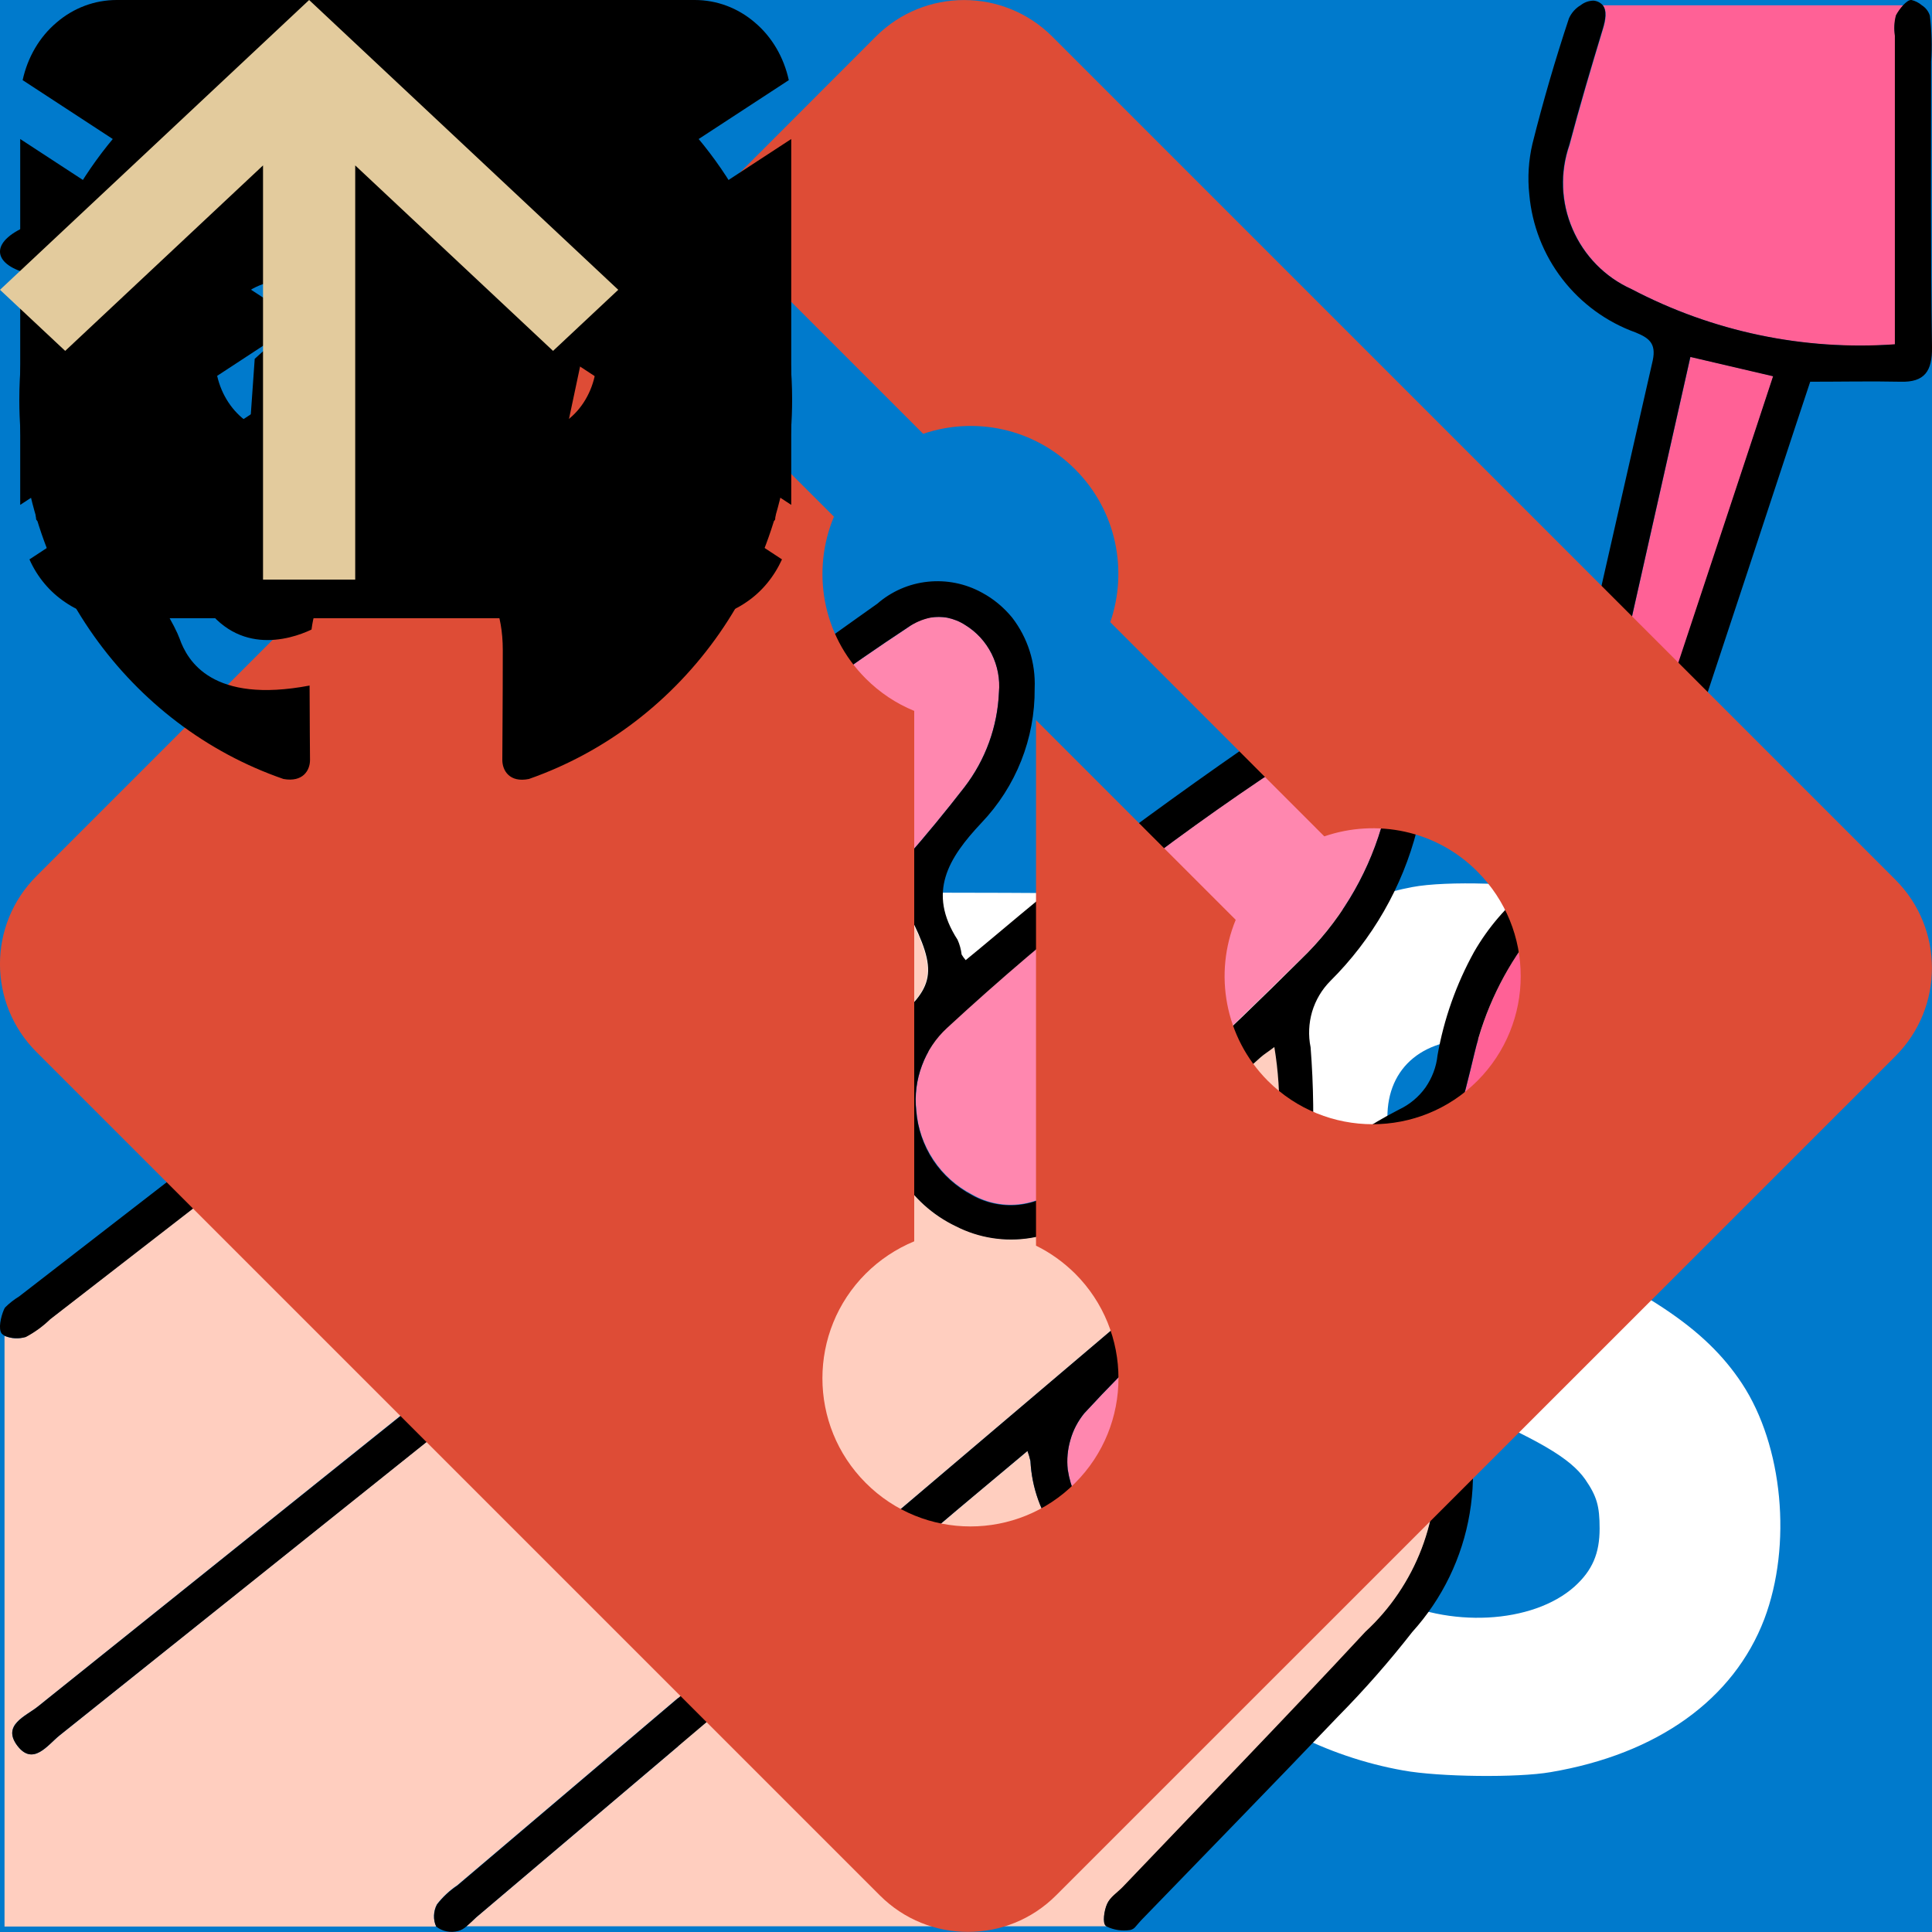 <svg width="50" height="50" viewBox="0 0 50 50" fill="none"
  xmlns="http://www.w3.org/2000/svg">

  <rect x="0" y="0" width="50" height="50" fill="#333333" stroke="none"/>

  <!-- skills -->
  <g id="code">
    <path d="M18.312 42.065L27.262 6.688L31.438 7.872L22.488 43.312L18.312 42.065Z" fill="#01796F" fill-opacity="1" fill-rule="evenodd"/>
    <path d="M13.502 12.688L16.562 15.928L7.995 25L16.562 34.072L13.502 37.312L1.875 25L13.502 12.688Z" fill="#01796F" fill-opacity="1" fill-rule="evenodd"/>
    <path d="M36.498 12.688L33.438 15.928L42.005 25L33.438 34.072L36.498 37.312L48.125 25L36.498 12.688Z" fill="#01796F" fill-opacity="1" fill-rule="evenodd"/>
  </g>

  <g id="html">
    <path style=" stroke:none;fill-rule:nonzero;fill:rgb(89.412%,30.98%,14.902%);fill-opacity:1;" d="M 9.223 42.5 L 5.711 3.125 L 44.289 3.125 L 40.773 42.496 L 24.977 46.875 Z M 9.223 42.5 "/>
    <path style=" stroke:none;fill-rule:nonzero;fill:rgb(94.51%,40%,16.471%);fill-opacity:1;" d="M 25 43.527 L 37.766 39.988 L 40.77 6.344 L 25 6.344 Z M 25 43.527 "/>
    <path style=" stroke:none;fill-rule:nonzero;fill:rgb(92.157%,92.157%,92.157%);fill-opacity:1;" d="M 25 20.949 L 18.609 20.949 L 18.168 16.004 L 25 16.004 L 25 11.172 L 12.891 11.172 L 13.008 12.469 L 14.191 25.777 L 25 25.777 Z M 25 33.492 L 24.977 33.496 L 19.602 32.047 L 19.258 28.195 L 14.406 28.195 L 15.086 35.773 L 24.977 38.523 L 25 38.516 Z M 25 33.492 "/>
    <path style=" stroke:none;fill-rule:nonzero;fill:rgb(100%,100%,100%);fill-opacity:1;" d="M 24.984 20.949 L 24.984 25.777 L 30.93 25.777 L 30.371 32.043 L 24.984 33.496 L 24.984 38.52 L 34.883 35.773 L 34.957 34.961 L 36.09 22.246 L 36.211 20.949 Z M 24.984 11.172 L 24.984 16.004 L 36.648 16.004 L 36.746 14.918 L 36.965 12.469 L 37.082 11.172 Z M 24.984 11.172 "/>
  </g>

  <g id="css">
    <path style=" stroke:none;fill-rule:nonzero;fill:rgb(8.235%,44.706%,71.373%);fill-opacity:1;" d="M 9.223 41.652 L 5.711 3.062 L 44.289 3.062 L 40.773 41.645 L 24.977 45.938 Z M 9.223 41.652 "/>
    <path style=" stroke:none;fill-rule:nonzero;fill:rgb(20%,66.275%,86.275%);fill-opacity:1;" d="M 25 42.656 L 37.766 39.188 L 40.77 6.219 L 25 6.219 Z M 25 42.656 "/>
    <path style=" stroke:none;fill-rule:nonzero;fill:rgb(100%,100%,100%);fill-opacity:1;" d="M 25 20.199 L 31.391 20.199 L 31.832 15.352 L 25 15.352 L 25 10.621 L 37.109 10.621 L 36.992 11.887 L 35.809 24.934 L 25 24.934 Z M 25 20.199 "/>
    <path style=" stroke:none;fill-rule:nonzero;fill:rgb(92.157%,92.157%,92.157%);fill-opacity:1;" d="M 25.031 32.488 L 25.008 32.496 L 19.629 31.07 L 19.285 27.297 L 14.438 27.297 L 15.113 34.73 L 25.008 37.422 L 25.031 37.414 Z M 25.031 32.488 "/>
    <path style=" stroke:none;fill-rule:nonzero;fill:rgb(100%,100%,100%);fill-opacity:1;" d="M 30.98 24.73 L 30.398 31.07 L 25.012 32.492 L 25.012 37.418 L 34.914 34.73 L 34.984 33.93 L 35.824 24.73 Z M 30.98 24.73 "/>
    <path style=" stroke:none;fill-rule:nonzero;fill:rgb(92.157%,92.157%,92.157%);fill-opacity:1;" d="M 25.016 10.621 L 25.016 15.352 L 13.352 15.352 L 13.254 14.289 L 13.035 11.887 L 12.918 10.621 Z M 25 20.199 L 25 24.934 L 19.688 24.934 L 19.594 23.867 L 19.375 21.469 L 19.258 20.199 Z M 25 20.199 "/>
  </g>

  <g id="react">
    <g clip-path="url(#clip0_20_1854)">
      <path d="M47.812 25C47.812 22.083 44.688 19.375 39.479 17.5L38.542 17.188V16.771C39.688 11.042 38.854 6.771 36.25 5.208C33.646 3.646 29.792 5.104 25.625 8.75L25 9.375L24.792 9.167H24.583C20.312 5.208 16.146 3.854 13.542 5.312C10.938 6.771 10.208 10.833 11.25 16.146C11.36 16.484 11.43 16.833 11.458 17.188L10.312 17.604C5.208 19.375 2.188 22.083 2.188 25C2.188 27.917 5.521 30.833 10.729 32.708L11.458 32.917C11.33 33.285 11.259 33.672 11.25 34.062C10.208 39.271 11.146 43.229 13.542 44.688C15.938 46.146 20.312 44.792 24.479 41.146L25.104 40.625L25.938 41.458C28.854 43.958 31.771 45.312 34.062 45.312C34.871 45.331 35.667 45.114 36.354 44.688C38.958 43.229 39.896 38.958 38.75 33.542V33.333C38.705 33.162 38.67 32.988 38.646 32.812H38.958C44.479 30.833 47.812 28.021 47.812 25ZM44.792 25C44.792 26.25 42.5 28.438 38.021 29.896H37.812C37.266 28.22 36.605 26.584 35.833 25C36.562 23.333 37.188 21.667 37.708 20.104L38.542 20.312C42.708 21.771 44.792 23.75 44.792 25ZM27.917 39.167L27.083 38.542C28.276 37.22 29.389 35.829 30.417 34.375L35.729 33.542C35.833 33.75 35.833 33.958 35.938 34.062C36.309 35.949 36.379 37.883 36.146 39.792C35.999 40.705 35.561 41.545 34.896 42.188C33.854 42.812 31.042 41.979 27.917 39.167ZM26.562 34.583L25.104 36.458L23.438 34.583H26.562ZM12.292 20C12.815 21.717 13.477 23.39 14.271 25C13.476 26.646 12.815 28.353 12.292 30.104L11.667 29.896C9.843 29.32 8.145 28.401 6.667 27.188C6.284 26.945 5.956 26.626 5.705 26.249C5.454 25.872 5.284 25.447 5.208 25C5.208 23.75 7.292 21.771 11.25 20.417L12.292 20ZM23.438 15.417L25 13.646L26.562 15.417H23.438ZM34.896 7.812C36.042 8.437 36.667 11.562 35.729 16.146C35.734 16.202 35.727 16.259 35.709 16.313C35.691 16.366 35.663 16.416 35.625 16.458L30.417 15.625C29.389 14.171 28.276 12.78 27.083 11.458L27.708 10.938C31.042 8.021 33.75 7.187 34.896 7.812ZM17.5 18.854L16.667 20.208L15.938 21.562C15.625 20.833 15.417 20.104 15.104 19.271L17.5 18.854ZM15.104 30.729C15.417 30 15.625 29.271 15.938 28.438L16.667 29.792L17.5 31.146L15.104 30.729ZM32.5 25C31.97 26.142 31.379 27.255 30.729 28.333C30.104 29.479 29.375 30.521 28.75 31.562H21.25C20.521 30.417 19.792 29.375 19.271 28.333C18.616 27.258 18.025 26.145 17.5 25C18.005 23.846 18.597 22.732 19.271 21.667C19.869 20.587 20.53 19.544 21.25 18.542C23.746 18.333 26.254 18.333 28.75 18.542C29.479 19.583 30.104 20.625 30.729 21.667C31.403 22.732 31.995 23.846 32.5 25ZM33.333 20.208L32.5 18.854L34.896 19.375C34.664 20.121 34.386 20.851 34.062 21.562L33.333 20.208ZM32.5 31.146L33.333 29.792L34.062 28.333L35 30.729L32.5 31.146ZM22.812 11.354H22.917L19.583 15.521L14.375 16.354C14.271 16.042 14.271 15.833 14.167 15.521C13.333 11.25 13.958 8.333 15 7.812C15.277 7.631 15.61 7.557 15.938 7.604C17.396 7.604 19.896 8.646 22.708 11.146L22.812 11.354ZM14.167 34.583C14.186 34.262 14.256 33.945 14.375 33.646L19.688 34.375C20.689 35.848 21.803 37.241 23.021 38.542L22.812 38.75L22.604 38.958C21.184 40.274 19.521 41.3 17.708 41.979C17.311 42.187 16.875 42.313 16.427 42.349C15.98 42.385 15.53 42.33 15.104 42.188C13.958 41.562 13.333 38.75 14.167 34.583Z" fill="#00D8FF"/>
      <path d="M25 20.417C24.089 20.396 23.193 20.647 22.426 21.138C21.659 21.629 21.055 22.337 20.692 23.173C20.329 24.008 20.223 24.933 20.388 25.828C20.553 26.724 20.981 27.551 21.618 28.202C22.255 28.854 23.071 29.301 23.963 29.486C24.855 29.672 25.781 29.587 26.625 29.243C27.468 28.9 28.191 28.313 28.699 27.557C29.207 26.801 29.479 25.911 29.479 25C29.48 23.802 29.011 22.652 28.174 21.795C27.337 20.939 26.197 20.444 25 20.417Z" fill="#00D8FF"/>
    </g>
    <defs>
      <clipPath id="clip0_20_1854">
        <rect width="50" height="50" fill="white"/>
      </clipPath>
    </defs>
  </g>

  <g id="javaScript">
    <path style=" stroke:none;fill-rule:nonzero;fill:rgb(96.078%,87.059%,9.804%);fill-opacity:1;" d="M 3.125 3.125 L 46.875 3.125 L 46.875 46.875 L 3.125 46.875 Z M 3.125 3.125 "/>
    <path style=" stroke:none;fill-rule:nonzero;fill:rgb(0%,0%,0%);fill-opacity:1;" d="M 32.516 37.305 C 32.887 38.062 33.465 38.699 34.184 39.141 C 34.902 39.582 35.734 39.812 36.578 39.805 C 38.281 39.805 39.367 38.953 39.367 37.773 C 39.367 36.367 38.25 35.863 36.375 35.043 L 35.348 34.602 C 32.379 33.34 30.41 31.758 30.41 28.41 C 30.41 25.328 32.754 22.977 36.43 22.977 C 37.621 22.891 38.809 23.16 39.848 23.742 C 40.887 24.328 41.734 25.207 42.277 26.27 L 39.062 28.324 C 38.852 27.797 38.488 27.348 38.016 27.031 C 37.547 26.719 36.988 26.555 36.422 26.562 C 36.176 26.539 35.926 26.566 35.691 26.641 C 35.453 26.719 35.238 26.844 35.051 27.012 C 34.867 27.176 34.719 27.379 34.617 27.605 C 34.512 27.832 34.457 28.078 34.457 28.324 C 34.457 29.559 35.219 30.059 36.984 30.824 L 38.012 31.266 C 41.508 32.766 43.48 34.289 43.48 37.723 C 43.48 41.426 40.574 43.453 36.668 43.453 C 35.148 43.551 33.629 43.203 32.301 42.457 C 30.973 41.711 29.887 40.598 29.176 39.25 Z M 17.992 37.66 C 18.637 38.805 19.223 39.773 20.637 39.773 C 21.984 39.773 22.84 39.246 22.84 37.191 L 22.84 23.211 L 26.949 23.211 L 26.949 37.246 C 26.949 41.504 24.449 43.441 20.812 43.441 C 19.523 43.512 18.246 43.191 17.145 42.52 C 16.047 41.852 15.172 40.863 14.645 39.691 Z M 17.992 37.66 "/>
  </g>

  <g id="typeScript">
    <path style=" stroke:none;fill-rule:nonzero;fill:rgb(0%,47.843%,80%);fill-opacity:1;" d="M 0 25 L 0 50 L 50 50 L 50 0 L 0 0 Z M 0 25 "/>
    <path style=" stroke:none;fill-rule:nonzero;fill:rgb(100%,100%,100%);fill-opacity:1;" d="M 11.059 25.164 L 11.043 27.215 L 17.551 27.215 L 17.551 45.707 L 22.152 45.707 L 22.152 27.215 L 28.66 27.215 L 28.66 25.207 C 28.66 24.094 28.637 23.164 28.605 23.141 C 28.582 23.109 24.621 23.094 19.82 23.102 L 11.082 23.125 Z M 11.059 25.164 "/>
    <path style=" stroke:none;fill-rule:nonzero;fill:rgb(100%,100%,100%);fill-opacity:1;" d="M 40.344 23.066 C 41.613 23.387 42.582 23.949 43.473 24.871 C 43.934 25.363 44.613 26.258 44.672 26.473 C 44.688 26.535 42.512 27.996 41.195 28.812 C 41.145 28.848 40.957 28.641 40.742 28.32 C 40.098 27.387 39.422 26.98 38.391 26.91 C 36.875 26.805 35.898 27.602 35.906 28.926 C 35.906 29.312 35.965 29.543 36.121 29.863 C 36.457 30.551 37.074 30.965 39.02 31.805 C 42.598 33.348 44.129 34.363 45.082 35.805 C 46.145 37.418 46.383 39.988 45.66 41.902 C 44.867 43.98 42.898 45.395 40.129 45.863 C 39.273 46.012 37.242 45.988 36.32 45.82 C 34.312 45.465 32.406 44.473 31.234 43.172 C 30.773 42.664 29.875 41.34 29.93 41.242 C 29.957 41.211 30.16 41.086 30.391 40.949 C 30.613 40.82 31.457 40.34 32.25 39.879 L 33.688 39.043 L 33.988 39.488 C 34.406 40.133 35.328 41.012 35.883 41.305 C 37.48 42.148 39.668 42.027 40.75 41.059 C 41.211 40.641 41.398 40.203 41.398 39.559 C 41.398 38.98 41.328 38.727 41.027 38.289 C 40.637 37.734 39.844 37.266 37.59 36.289 C 35.012 35.18 33.898 34.488 32.883 33.395 C 32.297 32.758 31.742 31.742 31.512 30.895 C 31.32 30.188 31.273 28.418 31.422 27.703 C 31.957 25.211 33.836 23.473 36.551 22.957 C 37.43 22.789 39.48 22.855 40.344 23.066 Z M 40.344 23.066 "/>
  </g>

  <g id="styledComponents">
    <path style=" stroke:none;fill-rule:nonzero;fill:rgb(100%,80.784%,74.902%);fill-opacity:1;" d="M 28.652 49.281 C 28.727 49.109 28.918 48.992 29.055 48.852 C 31.152 46.652 33.27 44.473 35.34 42.246 C 35.984 41.645 36.484 40.906 36.801 40.082 C 37.113 39.258 37.234 38.375 37.148 37.496 C 37.082 37.121 37 36.75 36.895 36.383 C 36.328 36.918 35.805 37.406 35.277 37.898 C 34.453 38.66 33.637 39.43 32.809 40.184 C 32.32 40.684 31.691 41.02 31.008 41.152 C 30.32 41.289 29.613 41.211 28.973 40.934 C 28.324 40.695 27.762 40.27 27.352 39.715 C 26.941 39.16 26.703 38.496 26.668 37.809 C 26.648 37.719 26.625 37.633 26.594 37.547 C 25.961 38.082 25.359 38.574 24.762 39.082 L 12.328 49.617 C 12.242 49.691 12.148 49.781 12.07 49.852 L 28.645 49.852 L 28.617 49.836 C 28.531 49.773 28.578 49.445 28.652 49.281 Z M 28.652 49.281 "/>
    <path style=" stroke:none;fill-rule:nonzero;fill:rgb(100%,80.784%,74.902%);fill-opacity:1;" d="M 11.309 49.281 C 11.457 49.09 11.637 48.922 11.836 48.789 L 29.043 34.191 C 30.215 33.195 31.383 32.191 32.547 31.188 C 32.691 31.086 32.805 30.949 32.871 30.785 C 33.148 29.574 33.188 28.32 32.988 27.094 C 32.809 27.219 32.711 27.27 32.629 27.359 C 31.223 28.617 29.82 29.891 28.402 31.145 C 27.934 31.617 27.328 31.926 26.672 32.031 C 26.016 32.137 25.34 32.031 24.746 31.73 C 24.141 31.445 23.637 30.984 23.293 30.41 C 22.949 29.836 22.785 29.172 22.82 28.504 L 22.82 27.926 C 22.559 28.113 22.371 28.242 22.195 28.387 C 15.309 33.898 8.422 39.406 1.539 44.914 C 1.23 45.16 0.859 45.715 0.449 45.176 C 0.043 44.641 0.664 44.418 0.977 44.168 C 8.312 38.281 15.656 32.398 23 26.52 C 24.199 25.559 24.277 25.16 23.496 23.637 L 23.035 24.07 C 21.762 25.254 20.473 26.422 19.219 27.625 C 18.707 28.121 18.062 28.461 17.363 28.609 C 16.664 28.754 15.938 28.699 15.266 28.449 C 14.598 28.199 14.012 27.766 13.578 27.195 C 13.145 26.629 12.883 25.949 12.82 25.238 C 12.582 25.418 12.375 25.547 12.18 25.699 L 1.289 34.141 C 1.102 34.324 0.887 34.48 0.652 34.602 C 0.477 34.656 0.289 34.645 0.117 34.574 L 0.117 49.859 L 11.289 49.859 C 11.246 49.77 11.227 49.668 11.23 49.57 C 11.234 49.469 11.262 49.371 11.309 49.281 Z M 11.309 49.281 "/>
    <path style=" stroke:none;fill-rule:nonzero;fill:rgb(100%,38.039%,58.824%);fill-opacity:1;" d="M 41.484 0.758 C 41.184 1.75 40.887 2.746 40.621 3.754 C 40.375 4.465 40.402 5.238 40.703 5.93 C 41 6.621 41.543 7.176 42.227 7.484 C 44.324 8.586 46.684 9.082 49.047 8.914 L 49.047 0.926 C 49.02 0.75 49.027 0.574 49.074 0.402 C 49.125 0.305 49.188 0.215 49.262 0.137 L 41.477 0.137 C 41.598 0.273 41.559 0.52 41.484 0.758 Z M 41.484 0.758 "/>
    <path style=" stroke:none;fill-rule:nonzero;fill:rgb(100%,52.941%,68.627%);fill-opacity:1;" d="M 25.855 17.914 C 25.816 18.805 25.504 19.664 24.961 20.371 C 23.016 22.879 20.785 25.152 18.309 27.141 C 17.91 27.512 17.402 27.742 16.863 27.809 C 16.324 27.871 15.777 27.766 15.301 27.5 C 14.828 27.297 14.43 26.953 14.16 26.516 C 13.891 26.078 13.766 25.566 13.797 25.055 C 13.855 24.426 14.117 23.832 14.543 23.363 C 17.309 20.727 20.309 18.34 23.504 16.234 C 23.711 16.07 23.969 15.977 24.234 15.965 C 24.5 15.957 24.762 16.027 24.984 16.176 C 25.273 16.355 25.512 16.613 25.664 16.922 C 25.82 17.227 25.883 17.57 25.855 17.914 Z M 25.855 17.914 "/>
    <path style=" stroke:none;fill-rule:nonzero;fill:rgb(100%,52.941%,68.627%);fill-opacity:1;" d="M 23.715 28.734 C 23.672 28.34 23.723 27.941 23.863 27.57 C 24 27.199 24.223 26.863 24.512 26.594 C 27.223 24.094 30.133 21.816 33.207 19.785 C 33.301 19.727 33.387 19.668 33.488 19.605 C 33.758 19.41 34.082 19.312 34.414 19.324 C 34.746 19.336 35.066 19.457 35.32 19.668 C 35.566 19.879 35.742 20.16 35.816 20.473 C 35.895 20.785 35.871 21.117 35.75 21.418 C 35.363 22.715 34.645 23.887 33.664 24.824 C 31.68 26.781 29.656 28.695 27.594 30.574 C 27.285 30.891 26.879 31.098 26.438 31.16 C 25.996 31.223 25.547 31.137 25.16 30.914 C 24.754 30.703 24.406 30.395 24.156 30.012 C 23.902 29.633 23.75 29.191 23.715 28.734 Z M 23.715 28.734 "/>
    <path style=" stroke:none;fill-rule:nonzero;fill:rgb(100%,52.941%,68.627%);fill-opacity:1;" d="M 36.598 29.914 C 36.098 30.449 35.582 30.961 35.102 31.508 C 34.957 31.723 34.84 31.949 34.746 32.188 C 35.012 32.266 35.32 32.473 35.535 32.402 C 36.625 32.035 37.688 31.594 38.887 31.133 C 38.625 31.734 38.43 32.285 38.152 32.793 C 37.012 34.711 35.586 36.438 33.918 37.922 C 33.285 38.531 32.629 39.117 31.945 39.672 C 31.586 39.973 31.152 40.172 30.688 40.246 C 30.227 40.324 29.75 40.277 29.312 40.109 C 28.871 39.941 28.484 39.664 28.191 39.297 C 27.898 38.93 27.703 38.496 27.633 38.031 C 27.605 37.773 27.629 37.512 27.703 37.262 C 27.773 37.012 27.895 36.781 28.059 36.578 C 30.488 33.941 33.266 31.645 36.312 29.754 C 36.352 29.738 36.391 29.73 36.43 29.73 Z M 36.598 29.914 "/>
    <path style=" stroke:none;fill-rule:nonzero;fill:rgb(100%,38.039%,58.824%);fill-opacity:1;" d="M 40.695 22.805 L 43.75 9.234 L 45.895 9.734 L 44.789 13.094 C 43.758 16.219 42.711 19.344 41.707 22.473 C 41.508 23.051 41.254 23.156 40.695 22.805 Z M 40.695 22.805 "/>
    <path style=" stroke:none;fill-rule:nonzero;fill:rgb(100%,38.039%,58.824%);fill-opacity:1;" d="M 37.242 30.785 C 37.566 29.551 37.891 28.41 38.16 27.258 C 38.426 26.137 38.926 25.09 39.637 24.184 C 40.07 23.613 40.555 23.84 41.055 23.965 C 41.516 24.078 41.633 24.414 41.652 24.855 C 41.723 26.082 41.352 27.289 40.602 28.262 C 39.707 29.367 38.555 30.234 37.242 30.785 Z M 37.242 30.785 "/>
    <path style=" stroke:none;fill-rule:nonzero;fill:rgb(0%,0%,0%);fill-opacity:1;" d="M 49.977 1.598 C 50.004 1.199 49.992 0.801 49.945 0.406 C 49.91 0.293 49.836 0.199 49.738 0.137 C 49.66 0.07 49.566 0.023 49.469 0 C 49.41 -0.008 49.332 0.051 49.254 0.133 C 49.18 0.215 49.117 0.301 49.066 0.398 C 49.02 0.57 49.012 0.75 49.039 0.926 L 49.039 8.91 C 46.676 9.078 44.316 8.582 42.219 7.48 C 41.535 7.172 40.992 6.617 40.695 5.926 C 40.395 5.234 40.367 4.461 40.613 3.75 C 40.879 2.742 41.176 1.746 41.477 0.754 C 41.551 0.516 41.59 0.27 41.477 0.133 C 41.414 0.062 41.328 0.023 41.238 0.016 C 41.117 0.02 41.004 0.059 40.91 0.133 C 40.777 0.211 40.672 0.328 40.605 0.473 C 40.25 1.543 39.934 2.625 39.66 3.719 C 39.559 4.148 39.531 4.594 39.578 5.031 C 39.648 5.828 39.945 6.59 40.434 7.223 C 40.922 7.855 41.582 8.336 42.332 8.605 C 42.672 8.746 42.867 8.883 42.773 9.328 C 42.645 9.895 42.516 10.457 42.387 11.023 C 41.512 14.859 40.645 18.695 39.777 22.535 C 39.754 22.707 39.68 22.867 39.562 22.992 C 38.992 23.445 38.512 24.004 38.148 24.637 C 37.688 25.469 37.367 26.375 37.203 27.312 C 37.172 27.613 37.062 27.898 36.891 28.145 C 36.715 28.391 36.48 28.586 36.207 28.715 C 35.461 29.094 34.777 29.578 33.953 30.086 C 34.008 29.094 33.996 28.098 33.918 27.102 C 33.855 26.797 33.871 26.48 33.957 26.184 C 34.047 25.883 34.207 25.613 34.426 25.391 C 35.516 24.309 36.293 22.957 36.672 21.473 C 36.785 21.129 36.816 20.762 36.766 20.402 C 36.711 20.043 36.574 19.703 36.363 19.41 C 36.152 19.113 35.875 18.871 35.555 18.703 C 35.234 18.535 34.879 18.441 34.516 18.438 C 33.93 18.43 33.352 18.594 32.855 18.906 C 31.152 20.07 29.48 21.277 27.836 22.527 C 26.859 23.262 25.941 24.074 24.992 24.848 C 24.953 24.805 24.918 24.754 24.887 24.703 C 24.871 24.57 24.836 24.441 24.781 24.32 C 23.992 23.098 24.539 22.211 25.398 21.297 C 26.293 20.359 26.789 19.113 26.777 17.816 C 26.805 17.156 26.598 16.508 26.195 15.984 C 25.977 15.719 25.711 15.496 25.41 15.336 C 24.984 15.102 24.496 15.004 24.012 15.055 C 23.527 15.105 23.07 15.305 22.703 15.625 L 22.203 15.98 C 21.066 16.797 19.914 17.59 18.82 18.461 C 17.223 19.734 15.66 21.055 14.133 22.414 C 13.418 23.043 12.898 23.902 12.156 24.488 C 8.293 27.539 4.387 30.535 0.496 33.551 C 0.363 33.633 0.238 33.73 0.129 33.84 C 0.121 33.855 0.109 33.875 0.102 33.891 C 0.02 34.082 -0.051 34.398 0.047 34.516 C 0.07 34.539 0.098 34.559 0.129 34.574 C 0.301 34.645 0.488 34.652 0.668 34.602 C 0.898 34.48 1.113 34.324 1.301 34.141 L 12.195 25.699 C 12.387 25.547 12.594 25.41 12.832 25.238 C 12.895 25.949 13.16 26.629 13.594 27.195 C 14.023 27.766 14.609 28.199 15.281 28.449 C 15.949 28.695 16.676 28.754 17.375 28.605 C 18.074 28.461 18.719 28.121 19.23 27.625 C 20.48 26.422 21.773 25.254 23.047 24.07 L 23.512 23.633 C 24.289 25.156 24.211 25.559 23.016 26.52 C 15.664 32.402 8.316 38.285 0.977 44.168 C 0.664 44.418 0.047 44.645 0.449 45.18 C 0.855 45.711 1.23 45.164 1.539 44.914 C 8.426 39.414 15.309 33.906 22.188 28.391 C 22.367 28.246 22.555 28.121 22.812 27.934 L 22.812 28.512 C 22.777 29.18 22.941 29.844 23.285 30.418 C 23.629 30.992 24.137 31.449 24.742 31.738 C 25.332 32.039 26.008 32.145 26.664 32.039 C 27.32 31.934 27.93 31.621 28.398 31.148 C 29.812 29.898 31.215 28.625 32.625 27.363 C 32.711 27.285 32.816 27.223 32.98 27.098 C 33.184 28.324 33.141 29.582 32.863 30.793 C 32.797 30.953 32.684 31.094 32.539 31.191 C 31.375 32.199 30.207 33.199 29.035 34.195 L 11.836 48.797 C 11.637 48.93 11.457 49.098 11.309 49.289 C 11.262 49.375 11.238 49.473 11.234 49.574 C 11.23 49.672 11.246 49.77 11.289 49.859 C 11.367 49.922 11.461 49.965 11.562 49.984 C 11.66 50.004 11.762 50 11.859 49.973 C 11.938 49.953 12.008 49.91 12.066 49.859 C 12.156 49.785 12.246 49.695 12.324 49.621 L 24.758 39.086 C 25.355 38.582 25.961 38.082 26.59 37.551 C 26.621 37.637 26.648 37.723 26.668 37.812 C 26.703 38.504 26.941 39.164 27.348 39.723 C 27.758 40.277 28.324 40.699 28.969 40.938 C 29.609 41.215 30.32 41.293 31.004 41.16 C 31.688 41.027 32.316 40.688 32.805 40.188 C 33.633 39.434 34.453 38.668 35.273 37.902 C 35.809 37.41 36.328 36.918 36.891 36.387 C 36.996 36.754 37.082 37.125 37.145 37.504 C 37.227 38.375 37.105 39.258 36.793 40.078 C 36.48 40.898 35.98 41.637 35.336 42.23 C 33.266 44.461 31.148 46.641 29.051 48.84 C 28.914 48.98 28.727 49.098 28.652 49.27 C 28.574 49.438 28.527 49.77 28.617 49.84 L 28.641 49.859 C 28.828 49.949 29.039 49.98 29.246 49.949 C 29.305 49.938 29.355 49.906 29.391 49.859 C 29.441 49.805 29.488 49.742 29.535 49.695 C 31.234 47.938 32.945 46.188 34.633 44.418 C 35.312 43.73 35.953 43 36.551 42.234 C 37.328 41.375 37.844 40.309 38.035 39.168 C 38.23 38.023 38.09 36.848 37.641 35.777 C 37.59 35.539 37.637 35.293 37.77 35.09 C 37.887 34.891 38.016 34.695 38.148 34.504 C 38.57 33.953 38.922 33.355 39.195 32.719 C 39.723 31.156 40.535 29.703 41.586 28.434 C 42.07 27.82 42.402 27.102 42.559 26.336 C 42.715 25.566 42.688 24.777 42.48 24.023 C 42.406 23.738 42.406 23.438 42.48 23.148 C 43.383 20.352 44.312 17.562 45.234 14.773 L 46.465 11.035 L 46.848 9.879 C 47.656 9.879 48.422 9.863 49.184 9.879 C 49.812 9.898 50.008 9.602 50 8.984 C 49.961 6.523 49.977 4.059 49.977 1.598 Z M 18.309 27.141 C 17.906 27.512 17.402 27.742 16.863 27.809 C 16.32 27.871 15.773 27.766 15.301 27.496 C 14.828 27.297 14.43 26.953 14.16 26.516 C 13.891 26.078 13.762 25.566 13.797 25.055 C 13.852 24.426 14.113 23.832 14.539 23.363 C 17.309 20.727 20.309 18.34 23.5 16.234 C 23.676 16.113 23.875 16.027 24.082 15.984 C 24.223 15.961 24.367 15.961 24.508 15.984 C 24.676 16.02 24.836 16.082 24.98 16.176 C 25.273 16.355 25.508 16.613 25.664 16.922 C 25.816 17.23 25.883 17.574 25.852 17.914 C 25.816 18.809 25.504 19.664 24.961 20.371 C 23.016 22.883 20.781 25.152 18.309 27.141 Z M 27.59 30.586 C 27.281 30.906 26.875 31.109 26.434 31.172 C 25.992 31.234 25.543 31.148 25.156 30.93 C 24.75 30.715 24.402 30.406 24.148 30.023 C 23.898 29.641 23.746 29.199 23.711 28.742 C 23.668 28.348 23.719 27.949 23.859 27.578 C 23.996 27.207 24.219 26.871 24.512 26.602 C 27.219 24.102 30.129 21.824 33.207 19.793 C 33.297 19.734 33.383 19.676 33.484 19.613 C 33.754 19.418 34.082 19.32 34.41 19.332 C 34.742 19.344 35.062 19.465 35.316 19.676 C 35.562 19.883 35.738 20.168 35.816 20.48 C 35.891 20.793 35.867 21.125 35.746 21.422 C 35.359 22.719 34.641 23.895 33.664 24.832 C 31.691 26.797 29.645 28.691 27.594 30.578 Z M 38.145 32.801 C 37.008 34.715 35.582 36.441 33.918 37.922 C 33.285 38.531 32.629 39.117 31.945 39.672 C 31.586 39.973 31.152 40.172 30.688 40.25 C 30.227 40.324 29.75 40.277 29.312 40.109 C 28.871 39.945 28.484 39.664 28.191 39.297 C 27.898 38.934 27.703 38.496 27.633 38.031 C 27.605 37.773 27.629 37.512 27.703 37.262 C 27.773 37.012 27.895 36.781 28.059 36.578 C 30.488 33.941 33.266 31.645 36.312 29.754 C 36.352 29.738 36.391 29.73 36.43 29.73 L 36.609 29.91 C 36.109 30.445 35.594 30.953 35.113 31.504 C 34.969 31.715 34.852 31.941 34.758 32.18 C 35.02 32.262 35.332 32.469 35.543 32.395 C 36.406 32.105 37.254 31.77 38.164 31.41 L 38.898 31.125 C 38.621 31.734 38.426 32.285 38.148 32.793 Z M 40.598 28.273 C 39.93 29.121 39.098 29.824 38.145 30.332 C 37.852 30.496 37.551 30.648 37.242 30.793 C 37.559 29.578 37.875 28.449 38.145 27.312 L 38.156 27.266 C 38.422 26.145 38.926 25.098 39.633 24.191 C 40.066 23.621 40.551 23.848 41.051 23.973 C 41.512 24.086 41.629 24.422 41.648 24.863 C 41.719 26.086 41.348 27.297 40.602 28.27 Z M 44.777 13.098 C 43.742 16.223 42.699 19.348 41.691 22.477 C 41.504 23.062 41.246 23.172 40.691 22.816 L 43.34 11.043 L 43.746 9.238 L 45.887 9.738 L 45.457 11.043 Z M 44.777 13.098 "/>
  </g>

  <g id="git">
    <path style=" stroke:none;fill-rule:nonzero;fill:rgb(87.059%,29.804%,21.176%);fill-opacity:1;" d="M 49.059 22.773 L 27.227 0.941 C 25.969 -0.312 23.93 -0.312 22.672 0.941 L 18.141 5.477 L 23.891 11.227 C 25.227 10.773 26.758 11.078 27.824 12.145 C 28.895 13.215 29.195 14.762 28.734 16.102 L 34.273 21.645 C 35.617 21.184 37.164 21.48 38.234 22.555 C 39.73 24.051 39.73 26.473 38.234 27.973 C 36.738 29.469 34.312 29.469 32.812 27.973 C 31.688 26.844 31.41 25.191 31.98 23.805 L 26.812 18.637 L 26.812 32.238 C 27.188 32.422 27.527 32.668 27.824 32.961 C 29.32 34.457 29.32 36.883 27.824 38.379 C 26.328 39.879 23.902 39.879 22.406 38.379 C 20.91 36.883 20.91 34.457 22.406 32.961 C 22.766 32.602 23.191 32.32 23.66 32.125 L 23.66 18.398 C 23.191 18.207 22.766 17.922 22.406 17.562 C 21.273 16.43 21 14.766 21.582 13.371 L 15.91 7.703 L 0.945 22.672 C -0.316 23.93 -0.316 25.969 0.945 27.227 L 22.773 49.055 C 24.031 50.312 26.07 50.312 27.328 49.055 L 49.059 27.328 C 50.312 26.07 50.312 24.031 49.059 22.773 Z M 49.059 22.773 "/>
  </g>

  <!-- social -->
  <g id="mail">
    <path style=" stroke:none;fill-rule:evenodd;fill:currentColor;fill-opacity:1;" d="M 0.586 2.074 C 0.715 1.484 1.02 0.957 1.465 0.582 C 1.906 0.203 2.453 0 3.02 0 L 17.98 0 C 18.547 0 19.094 0.203 19.535 0.582 C 19.98 0.957 20.285 1.484 20.414 2.074 L 10.5 8.551 Z M 0.523 3.598 L 0.523 13.066 L 7.762 8.324 Z M 8.953 9.109 L 0.762 14.477 C 0.965 14.934 1.285 15.316 1.688 15.586 C 2.082 15.859 2.547 16 3.02 16 L 17.98 16 C 18.453 16 18.918 15.859 19.312 15.586 C 19.715 15.316 20.031 14.93 20.238 14.477 L 12.043 9.105 L 10.5 10.117 L 8.953 9.105 Z M 13.238 8.324 L 20.477 13.066 L 20.477 3.598 Z M 13.238 8.324 "/>
  </g>

  <g id="telegram">
    <path id="Vector" d="M16.752 1.282L14.217 13.239C14.025 14.082 13.527 14.292 12.818 13.895L8.955 11.048L7.091 12.841C6.885 13.048 6.712 13.22 6.315 13.22L6.592 9.286L13.752 2.817C14.063 2.539 13.684 2.385 13.268 2.663L4.417 8.236L0.607 7.044C-0.222 6.785 -0.237 6.215 0.78 5.817L15.683 0.075C16.373 -0.184 16.977 0.228 16.752 1.282Z" fill="currentColor" fill-opacity="1" fill-rule="nonzero"/>
  </g>

  <g id="github">
    <path style=" stroke:none;fill-rule:evenodd;fill:currentColor;fill-opacity:1;" d="M 10.5 0 C 4.977 0 0.5 4.629 0.5 10.344 C 0.5 14.922 3.363 18.789 7.336 20.16 C 7.836 20.25 8.023 19.941 8.023 19.668 C 8.023 19.422 8.012 18.609 8.012 17.742 C 5.5 18.219 4.852 17.109 4.648 16.527 C 4.539 16.227 4.051 15.309 3.625 15.066 C 3.273 14.871 2.773 14.391 3.613 14.379 C 4.398 14.367 4.961 15.129 5.148 15.441 C 6.051 17.004 7.488 16.566 8.062 16.293 C 8.148 15.621 8.414 15.168 8.699 14.91 C 6.477 14.652 4.148 13.758 4.148 9.801 C 4.148 8.676 4.539 7.746 5.176 7.023 C 5.074 6.762 4.727 5.703 5.273 4.281 C 5.273 4.281 6.113 4.008 8.023 5.34 C 8.824 5.109 9.676 4.992 10.523 4.992 C 11.375 4.992 12.227 5.109 13.023 5.34 C 14.938 3.996 15.773 4.281 15.773 4.281 C 16.324 5.703 15.977 6.762 15.875 7.023 C 16.512 7.746 16.898 8.664 16.898 9.801 C 16.898 13.773 14.562 14.652 12.336 14.91 C 12.699 15.234 13.012 15.852 13.012 16.824 C 13.012 18.207 13 19.32 13 19.668 C 13 19.941 13.188 20.262 13.688 20.16 C 15.672 19.465 17.398 18.145 18.621 16.387 C 19.844 14.625 20.5 12.512 20.5 10.344 C 20.5 4.629 16.023 0 10.5 0 Z M 10.5 0 "/>
  </g>

  <g id="discord">
    <path style=" stroke:none;fill-rule:nonzero;fill:currentColor;fill-opacity:1;" d="M 17.211 2.32 C 17.207 2.309 17.195 2.301 17.188 2.297 C 15.934 1.715 14.613 1.301 13.258 1.062 C 13.234 1.059 13.207 1.07 13.195 1.094 C 13.016 1.426 12.852 1.762 12.707 2.109 C 11.246 1.887 9.758 1.887 8.297 2.109 C 8.148 1.762 7.984 1.422 7.801 1.094 C 7.785 1.07 7.762 1.059 7.734 1.062 C 6.379 1.301 5.059 1.715 3.809 2.297 C 3.797 2.301 3.789 2.309 3.781 2.316 C 1.281 6.098 0.598 9.785 0.934 13.426 C 0.934 13.445 0.945 13.461 0.957 13.473 C 2.414 14.562 4.043 15.395 5.777 15.934 C 5.801 15.941 5.828 15.934 5.844 15.914 C 6.215 15.398 6.547 14.859 6.828 14.289 C 6.836 14.273 6.836 14.258 6.832 14.238 C 6.824 14.223 6.812 14.211 6.797 14.203 C 6.277 14.004 5.773 13.762 5.289 13.48 C 5.273 13.469 5.262 13.449 5.262 13.43 C 5.258 13.406 5.27 13.387 5.285 13.375 C 5.387 13.297 5.488 13.219 5.582 13.137 C 5.602 13.125 5.625 13.121 5.645 13.129 C 8.805 14.59 12.223 14.59 15.34 13.129 C 15.363 13.121 15.387 13.121 15.406 13.137 C 15.5 13.219 15.602 13.297 15.703 13.375 C 15.723 13.387 15.73 13.406 15.73 13.43 C 15.727 13.449 15.719 13.469 15.699 13.48 C 15.219 13.762 14.715 14.004 14.195 14.203 C 14.176 14.211 14.164 14.223 14.156 14.238 C 14.152 14.258 14.152 14.273 14.16 14.289 C 14.449 14.855 14.777 15.395 15.145 15.91 C 15.16 15.934 15.188 15.941 15.215 15.934 C 16.949 15.398 18.582 14.562 20.039 13.473 C 20.055 13.461 20.062 13.445 20.062 13.426 C 20.465 9.219 19.391 5.559 17.211 2.32 Z M 7.301 11.207 C 6.352 11.207 5.566 10.324 5.566 9.242 C 5.566 8.156 6.336 7.273 7.301 7.273 C 8.273 7.273 9.051 8.164 9.035 9.242 C 9.035 10.324 8.266 11.207 7.301 11.207 Z M 13.711 11.207 C 12.762 11.207 11.977 10.324 11.977 9.242 C 11.977 8.156 12.746 7.273 13.711 7.273 C 14.684 7.273 15.461 8.164 15.445 9.242 C 15.445 10.324 14.684 11.207 13.711 11.207 Z M 13.711 11.207 "/>
  </g>

  <!-- arrows -->
  <g id="arrowGoTop">
    <path d="M6.807 4.281L6.807 15L9.193 15L9.193 4.281L14.313 9.081L16 7.5L8 0L0 7.5L1.687 9.081L6.807 4.281Z" fill="#E3CB9D" fill-opacity="1" fill-rule="nonzero"/>
  </g>

</svg>
